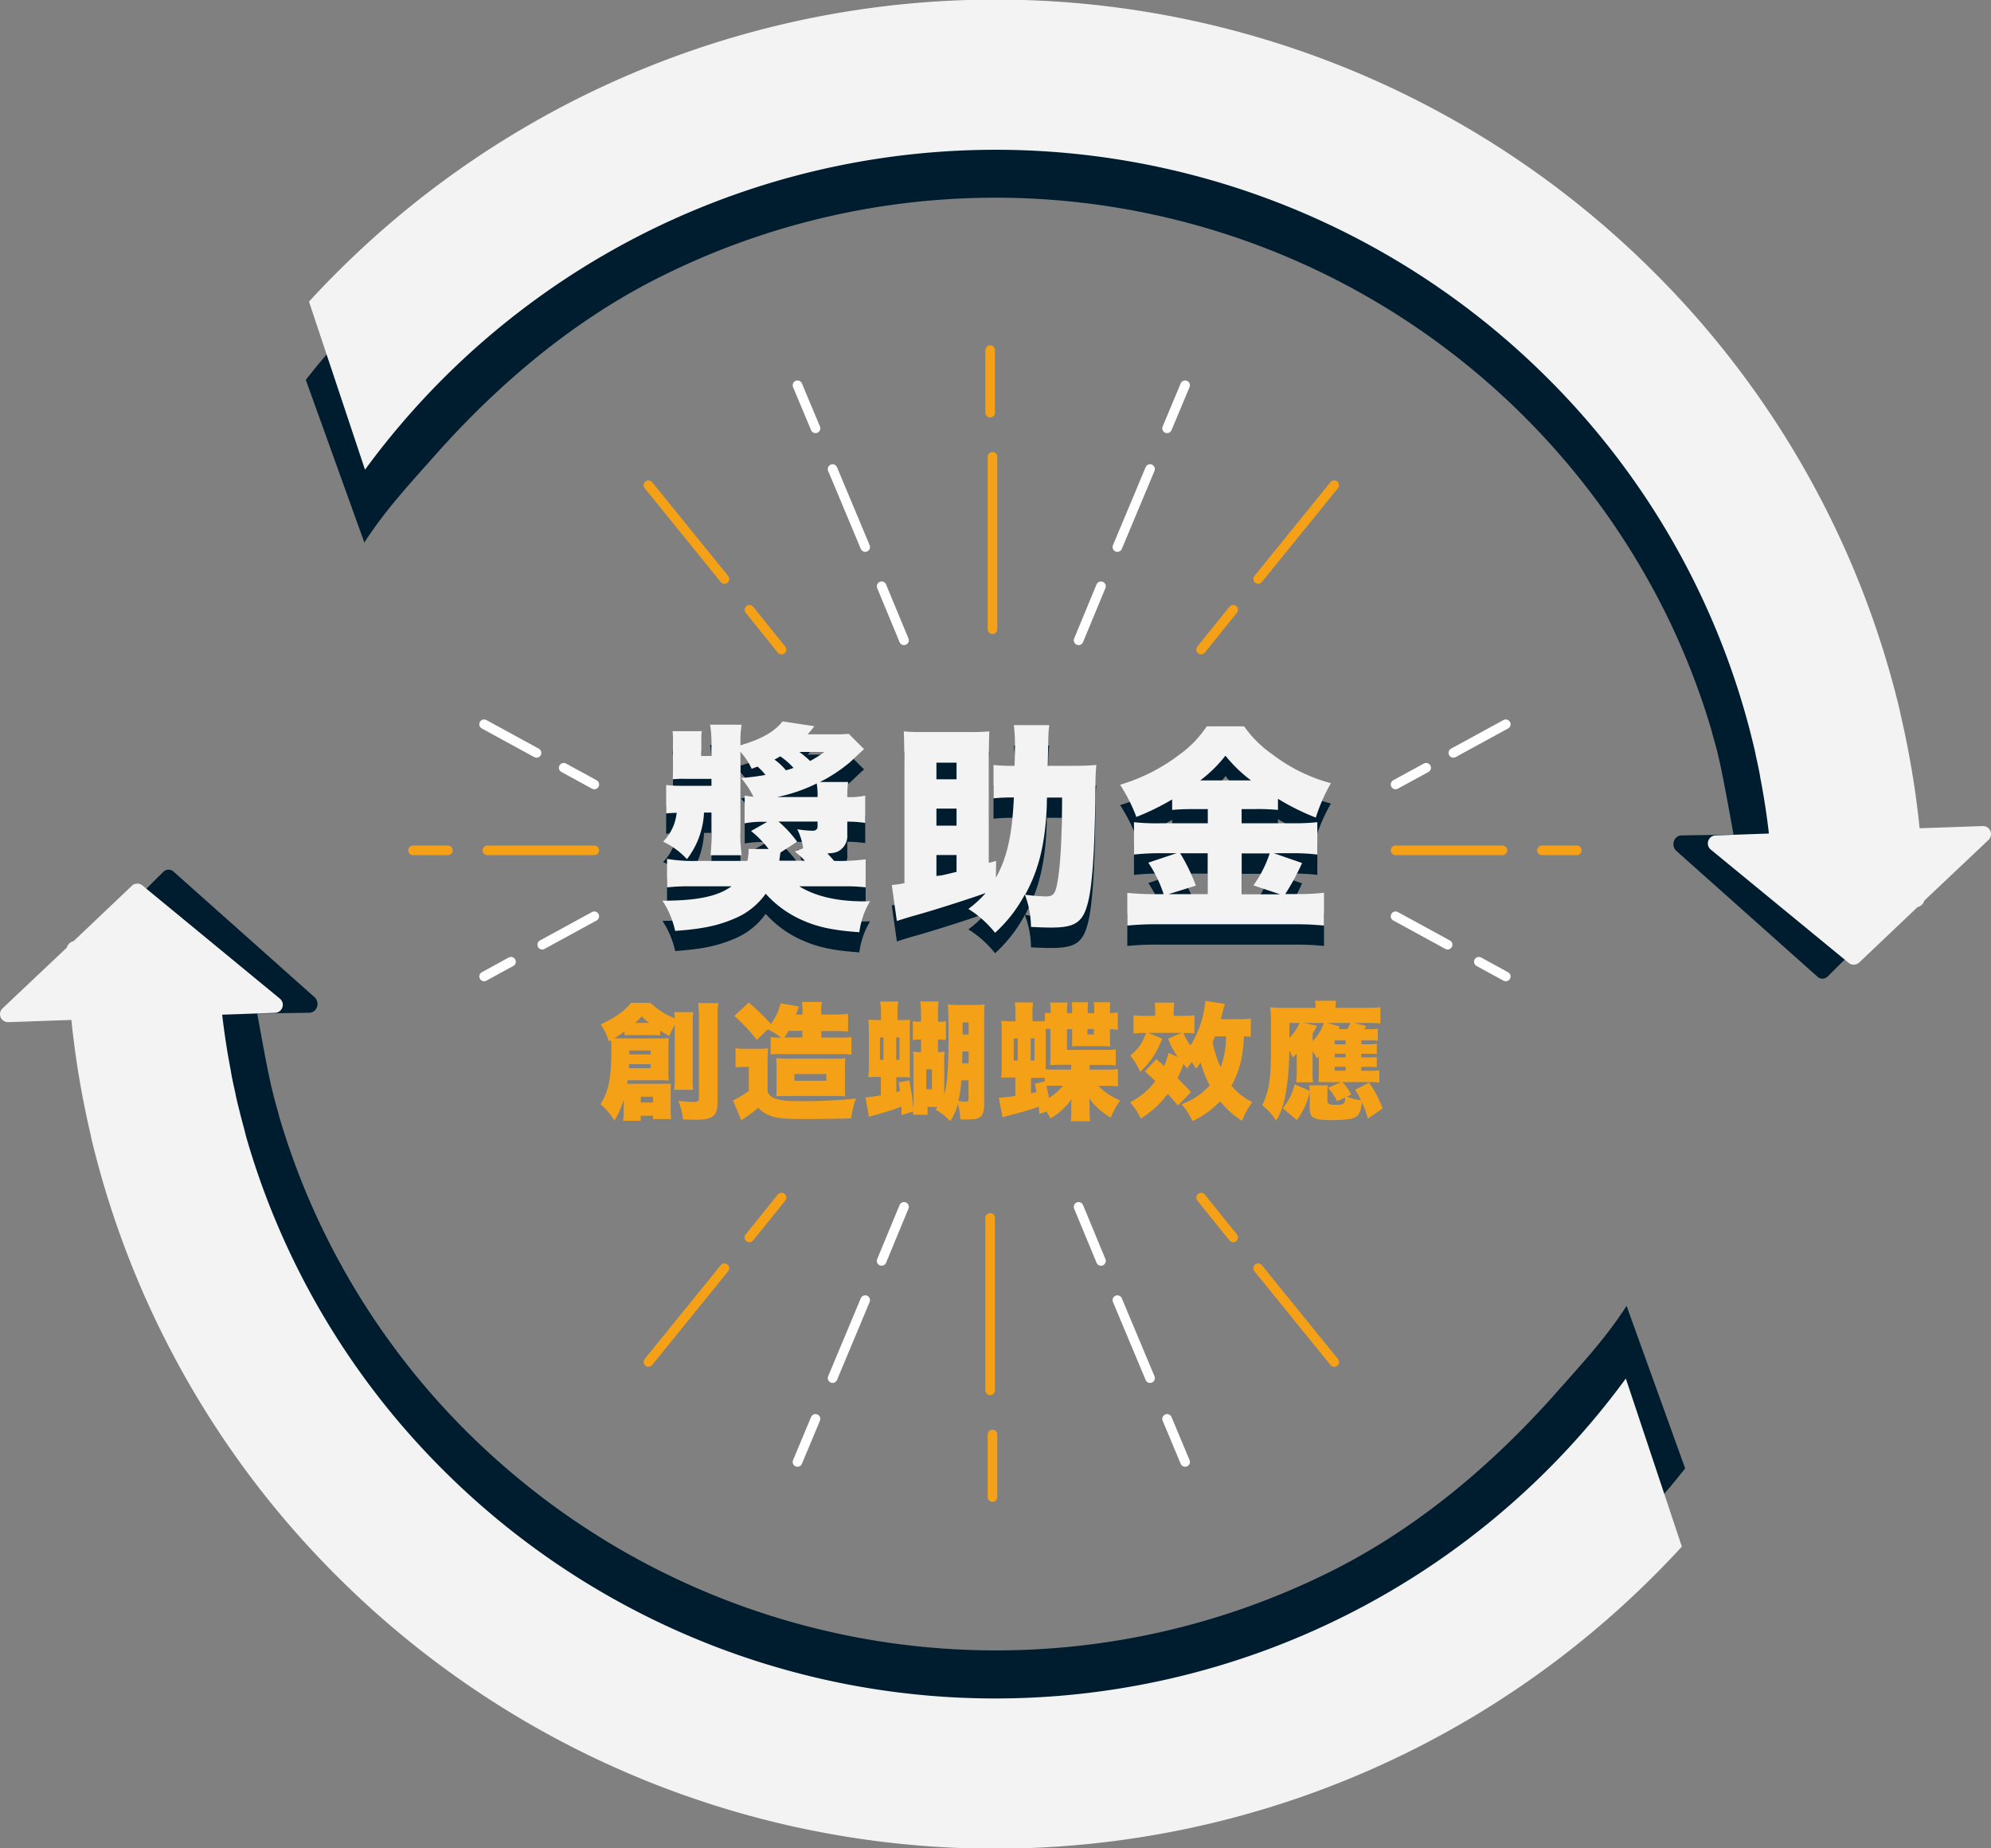 <svg xmlns="http://www.w3.org/2000/svg" viewBox="0 0 611.74 567.77"><rect x="0" y="0" width="611.74" height="567.77" fill="#808080" stroke="none"/><defs><style>.cls-1{fill:#001d2f;}.cls-2{fill:#f5a117;}.cls-3{fill:#f2f3f2;}.cls-4,.cls-5{fill:none;stroke-linecap:round;stroke-linejoin:round;stroke-width:2.95px;}.cls-4{stroke:#f5a117;}.cls-5{stroke:#fff;}</style></defs><title>Asset 1</title><g id="Layer_2" data-name="Layer 2"><g id="圖層_1" data-name="圖層 1"><path class="cls-1" d="M228.81,250.61c1.28.27,1.68.27,2.69.41a24.55,24.55,0,0,0-3.83-5.78,70.22,70.22,0,0,0,7.53-.94,22.88,22.88,0,0,0-2.42-2.56l-1.82.67a20.78,20.78,0,0,0-3.43-5.17v24.47a45.17,45.17,0,0,0,.34,7.25h-9.54a69.35,69.35,0,0,0,.27-7.73v-5.37h-2.29a25.29,25.29,0,0,1-5.24,14.31,23.47,23.47,0,0,0-7.33-5.37,14.82,14.82,0,0,0,4.17-8.88c-1.41.07-1.82.07-3.23.21v-8.74c2.15.27,3.16.27,9.41.27h4.51v-2.15h-8.34a27.46,27.46,0,0,0-3.56.13c.07-.94.07-1.54.07-2.82v-9.35a14.09,14.09,0,0,0-.14-2.62h9a12.64,12.64,0,0,0-.14,2.62v5h3.1v-2.69a35.36,35.36,0,0,0-.41-6.92h9.68a33.87,33.87,0,0,0-.34,6.32c6.32-1.82,10.56-4.24,12.91-7.33l9.81,1.48c-.4.47-.4.47-1.14,1.41-.2.27-.47.54-.94,1.07h9.14c1.08,0,1.55,0,3.5-.13l4.7,4.7c-.67.54-.67.54-4.23,3.9a46.94,46.94,0,0,1-9.35,6.19h8.67a34.05,34.05,0,0,0-.26,4.64h.4a20.68,20.68,0,0,0,5.11-.48V259a35.37,35.37,0,0,0-5.11-.41h-.4v4a5.31,5.31,0,0,1-2.22,4.77c-1,.67-1.75.87-3.9,1,.87.94,1.21,1.28,2.08,2.28a63.25,63.25,0,0,0,9.68-.47v8.61c-2-.2-3.7-.34-5.38-.34H245.55c5,3.09,11.63,4.64,19.89,4.64.47,0,1.08,0,1.89-.07a24.89,24.89,0,0,0-3.3,9.55c-7.86-.54-12.63-1.55-17.2-3.57a32.55,32.55,0,0,1-11.57-8.26,22.14,22.14,0,0,1-9.34,7.53c-5.24,2.28-10,3.29-18.48,3.89a27.29,27.29,0,0,0-3.9-9.27c10.69,0,17-1.35,21.24-4.44H211.13c-2.08,0-4.1.14-6.18.34V270a49.38,49.38,0,0,0,9.81.6h14.86a13.72,13.72,0,0,0,.4-3A2.68,2.68,0,0,0,230,267h6.19a31.22,31.22,0,0,0-5.38-5.51l5-2.83h-.87a29.65,29.65,0,0,0-6.12.47Zm15-8.46a20.63,20.63,0,0,0-4.1-3.57c-.74.47-1,.61-1.75,1a18,18,0,0,1,3.5,3.3A21,21,0,0,0,243.8,242.15Zm7.39,8.94a22.78,22.78,0,0,0-.26-4.17,49.85,49.85,0,0,1-12.17,4.17Zm-11.42,17.07c-.14,1.07-.2,1.48-.34,2.48h7.87a35.21,35.21,0,0,0-3.1-2.82l2.56-1a18.45,18.45,0,0,0-1.82-5.84,32.78,32.78,0,0,0,4.71.47c1,0,1.54-.47,1.54-1.28v-1.55h-12a35.61,35.61,0,0,1,5.72,6.19Zm5.85-30.92a38.51,38.51,0,0,1,3.29,2.75,32.23,32.23,0,0,0,4.37-2.75Z"/><path class="cls-1" d="M306,275.89c3.5-6.39,5-13.24,5.51-24.67a60.13,60.13,0,0,0-6.25.27V241.27a56,56,0,0,0,6.45.27c.07-1.34.07-2.42.07-3.09.07-1.68.07-2.76.07-3.36a51.15,51.15,0,0,0-.34-6.05h10.89c-.27,2-.27,2-.47,12.5h7c3.56,0,5.51-.07,7.93-.27a59,59,0,0,0-.27,6.72c-.2,19.16-.94,30.32-2.35,35.69-1.54,5.92-3.9,7.53-11.22,7.53-1.89,0-4-.07-6.25-.2a28.16,28.16,0,0,0-1.89-9.95,43.32,43.32,0,0,1-9.14,11.77,32.42,32.42,0,0,0-8.2-7.33,32.24,32.24,0,0,0,5.31-4.91c-4.17,1.55-16.73,5.58-22.51,7.13-2,.6-2.49.74-4.78,1.48L274,278.11a31.66,31.66,0,0,0,3.83-.54V238.18c0-3.7-.07-5.44-.13-7.26a47.47,47.47,0,0,0,4.77.2h16.74c1.94,0,3.22-.07,4.77-.2-.07,1.48-.14,3.16-.14,7.26v33.14l2.22-.61Zm-12.1-30.25v-5.11h-6.18v5.11Zm0,14.25v-5.24h-6.18v5.24Zm-6.18,15.59c2-.4,2.89-.6,6.18-1.41V268.9h-6.18Zm33.94-24.26c-.06.94-.06,1.68-.06,2.15-.41,11.7-2.42,20-6.66,27.69a57.4,57.4,0,0,0,6.25.54c2.35,0,3-.67,3.63-4.17.94-5.1,1.41-13,1.48-26.21Z"/><path class="cls-1" d="M367.07,254.78c-2.62,0-4.64.07-6.92.27v-3.23a74.67,74.67,0,0,1-11,5.38,50.45,50.45,0,0,0-5-9.88,56.62,56.62,0,0,0,18.08-9.14,33.33,33.33,0,0,0,8.54-8.81h11.49a35.27,35.27,0,0,0,8.67,8.61,51.93,51.93,0,0,0,18,8.87,52.24,52.24,0,0,0-4.64,10.55,71.19,71.19,0,0,1-11.63-5.78v3.43a67.55,67.55,0,0,0-7-.27h-4.17v4.37h15.33a63.59,63.59,0,0,0,7.93-.34v9.95a59.56,59.56,0,0,0-8.07-.4H391.4l8.67,3a74.36,74.36,0,0,1-5.17,9.55h3.49a72,72,0,0,0,8.41-.4v10.08a86.16,86.16,0,0,0-8.68-.41H355.51a90,90,0,0,0-9.14.41V280.53a87.93,87.93,0,0,0,9.07.4h2.09a39,39,0,0,0-4.71-9.68l8.67-2.89h-5a68.37,68.37,0,0,0-8.07.4v-9.95a61.08,61.08,0,0,0,8.14.34H371.1v-4.37Zm4,13.58h-8.46a57.21,57.21,0,0,1,4.83,9.95l-8.4,2.62h12ZM384.41,246a42.55,42.55,0,0,1-7.86-7.6,41.68,41.68,0,0,1-7.73,7.6Zm8.94,35-8.2-2.76a36.46,36.46,0,0,0,5-9.81h-8.61v12.57Z"/><path class="cls-2" d="M191.63,337.83a26.69,26.69,0,0,1-2.83,6.39,20.23,20.23,0,0,0-4.29-5c2.51-4.06,3.33-8,3.33-16.6,0-1.32,0-2.21-.08-3.1-.27.12-.35.19-.7.35a19,19,0,0,0-2.48-5.19c4.34-2,7.28-4.1,9.33-6.62h5.93a22.94,22.94,0,0,0,7.47,4.76c0-.81-.08-1.2-.16-1.89H213a30.59,30.59,0,0,0-.16,3.83v16.14a23.64,23.64,0,0,0,.16,3.87h-5.89a24.45,24.45,0,0,0,.2-3.91V314.84a30.91,30.91,0,0,0-1.67,3.4c-1.28-.69-1.78-1-2.78-1.62v1.43c-.82,0-1.4-.08-2.21-.08h-6.47a16.78,16.78,0,0,0-2.28.08v-1.2c-1.08.77-1.94,1.39-3.17,2.13,1.27,0,1.43,0,2.74,0h10.88c1.55,0,2.17,0,3.14-.12-.08.89-.12,1.74-.12,2.9V329a20.27,20.27,0,0,0,.12,2.94c-1.13-.08-1.63-.08-2.52-.08H192.87c-.08.54-.12.74-.16,1.08h10.84c1,0,1.67,0,2.6-.07-.08.89-.08,1.62-.08,2.75v5.14a21.84,21.84,0,0,0,.15,3h-5.57v-1h-3.79v1.55h-5.42a16.91,16.91,0,0,0,.19-3Zm1.66-10.92c0,.55,0,.66-.07,1.24h6.69v-1.24Zm6.62-3v-1.2h-6.54v1.2Zm-.46-9.67a15.93,15.93,0,0,1-2.28-2.05,20.8,20.8,0,0,1-2,2.05Zm-2.56,24.46h3.76V336.9h-3.76Zm23.81-30.54a26.47,26.47,0,0,0-.23,4.68v25.63c0,4.41-1.36,5.5-6.85,5.5-.62,0-.66,0-3.8-.12a18.62,18.62,0,0,0-1.39-5.69,35.41,35.41,0,0,0,4.49.35c1.47,0,1.82-.23,1.82-1.16V313.06a38.46,38.46,0,0,0-.23-4.92Z"/><path class="cls-2" d="M226,322a19.82,19.82,0,0,0,3.21.19H233a24.71,24.71,0,0,0,3-.15,41.91,41.91,0,0,0-.15,4.37v9.1a4,4,0,0,0,2.32,1.93c1.51.58,3.6.82,7.13.82a146.2,146.2,0,0,0,17.69-.82,25.36,25.36,0,0,0-1.44,6.12c-3.44.12-8,.19-13.93.19-7.09,0-9.29-.23-11.62-1.28a8.24,8.24,0,0,1-3-2.2,37.15,37.15,0,0,1-4.1,3.1c-.31.23-.73.5-1.12.81L225.19,338a7.53,7.53,0,0,0,1.2-.54c.12-.08.35-.2.74-.43a31.22,31.22,0,0,0,2.94-1.9v-7.39h-1.63a20.34,20.34,0,0,0-2.43.19Zm4.06-14a60.49,60.49,0,0,1,6.77,6.58,16.68,16.68,0,0,0,3-6.38l5.62,1-.27.82c0,.07-.31.89-.62,1.66h2V311a16.88,16.88,0,0,0-.19-3.21h6.15a16.36,16.36,0,0,0-.19,3.21v.66H256a34.74,34.74,0,0,0,4.57-.23v5.46a41.69,41.69,0,0,0-4.34-.16h-3.87v2H258a26.27,26.27,0,0,0,3.6-.16V324a27.1,27.1,0,0,0-3.6-.19H239.9c-1.16,0-2.05,0-3.13.11v-5.34a22.32,22.32,0,0,0,3.25.16,20.27,20.27,0,0,0-4.14-2.52l-3.33,3.21a56.8,56.8,0,0,0-6.93-7.35Zm11.46,28.69a22.15,22.15,0,0,0-3,.11c.08-.92.08-.92.08-6.73v-1.67a29.63,29.63,0,0,0-.12-3.32c1,.07,2.21.11,4.3.11h13c1.85,0,2.86,0,3.94-.11-.07.92-.11,1.58-.11,4.1v3.95a36.52,36.52,0,0,0,.08,3.67,31.32,31.32,0,0,0-3.6-.11Zm5-18v-2H242.3c-.5.85-.73,1.2-1.27,2ZM244.08,332h9.8v-2.06h-9.8Z"/><path class="cls-2" d="M285,340v2.44h-4.45c0-.12,0-.43,0-1l-3.56,1.12c0-1.32,0-1.82-.08-2.59a86.54,86.54,0,0,1-8.6,2.71,7.79,7.79,0,0,0-1.31.42l-1.09-6a34.7,34.7,0,0,0,4.73-.66v-5.61c-2.13,0-2.87,0-3.84.12a41.56,41.56,0,0,0,.16-4.38v-9c0-2.09,0-2.86-.16-4.33,1.28.07,2.33.11,3.88.11v-1.39a25.86,25.86,0,0,0-.24-4.3h5.54a26.56,26.56,0,0,0-.19,4.3v1.39a32.53,32.53,0,0,0,3.83-.11c-.08,1-.08,1.54-.08,3.94V327c0,2.52,0,3.06.08,4a31.13,31.13,0,0,0-3.22-.08H275.4v4.57a2.29,2.29,0,0,1,.66-.2l.46-.15c-.15-1.12-.31-2-.42-2.63l3.29-.62a84.24,84.24,0,0,1,1.28,9.06c0-1.2,0-2.09,0-2.67V326.84c0-1.59,0-2.91-.11-3.76a18.7,18.7,0,0,0,2.09.12H283v-3.87h-.89a9.44,9.44,0,0,0-1.63.15v-5.77a1.41,1.41,0,0,1,.24,0,5.44,5.44,0,0,0,1.39.16H283v-2a24,24,0,0,0-.27-4.22h5.65a30.24,30.24,0,0,0-.19,4.22v2h.69a12.94,12.94,0,0,0,1.75-.16v5.73a2.37,2.37,0,0,1-.55,0c-.27,0-1-.11-1.16-.11h-.73v3.87a13.88,13.88,0,0,0,2.05-.16,24,24,0,0,0-.12,3.33v9.8c.93-2.83,1.32-8.09,1.32-18.51,0-5-.08-7.28-.23-9.1a29,29,0,0,0,3.25.16h5.07a16,16,0,0,0,3-.16c-.08,1.05-.15,2.79-.15,4.19v26.51c0,2.21-.47,3.45-1.4,4s-2,.62-4.26.62c-.31,0-.69,0-1.62,0a21.75,21.75,0,0,0-.78-4.76,17.74,17.74,0,0,1-2.36,5.3,17.28,17.28,0,0,0-4.57-3.56c.31-.35.47-.54.66-.77Zm-14.63-21.29v6.85h1.08v-6.85Zm5,6.85h1v-6.85h-1Zm9.25,9.06h1.71V328.5h-1.71Zm10.76-2.75a39.68,39.68,0,0,1-.92,6.35,14,14,0,0,0,2.2.19c.7,0,.93-.15.93-.73v-5.81Zm.24-5.23h2V323h-1.93Zm2-8.86V314.1h-1.86v3.72Z"/><path class="cls-2" d="M337.46,333.57a19.76,19.76,0,0,0,6.73,4.49,22.67,22.67,0,0,0-2.9,5.27,21.52,21.52,0,0,1-6.58-5.85c0,1.16.07,1.59.07,2.09v2.21a15.66,15.66,0,0,0,.16,2.67H329a17.72,17.72,0,0,0,.15-2.79v-2c0-.54,0-1.28.08-2a20.18,20.18,0,0,1-6.51,5.92,18.74,18.74,0,0,0-1.16-2.13l-2.2.73c-.08-1.12-.12-1.39-.2-2.2-2.05.73-6.27,2-8.9,2.63a18.22,18.22,0,0,0-2.21.62l-1.16-6a37.85,37.85,0,0,0,5.07-.58v-5.65h-.58c-1.55,0-2.75,0-3.75.11.11-1.31.15-2.36.15-4.53V318c0-2,0-3.17-.15-4.41a35,35,0,0,0,3.71.15H312v-1.51a28.34,28.34,0,0,0-.19-4.29h5.61a28,28,0,0,0-.19,4.29v1.51h.35c2,0,2.71,0,3.48-.07v-2.56a16.28,16.28,0,0,0,1.74.12,21.19,21.19,0,0,0-.15-3.26H328a20.33,20.33,0,0,0-.15,3.26h1.58v-.82a21,21,0,0,0-.11-2.51h5a13,13,0,0,0-.12,2.2v1.13h2v-1.13a13.64,13.64,0,0,0-.12-2.2h5.07a21.44,21.44,0,0,0-.11,2.51v.82a21,21,0,0,0,2.4-.2v5.31a18.82,18.82,0,0,0-2.4-.2v2.56a27.13,27.13,0,0,0,.11,2.78c-.81-.07-1.7-.11-2.71-.11h-6.19c-1,0-2.25,0-2.9.11a17.63,17.63,0,0,0,.07-2.28v-3.06h-1.58v6.39h10.56a42.53,42.53,0,0,0,4.42-.15v4.91a37.7,37.7,0,0,0-4.38-.15h-3.64v1.43h4.84a31.71,31.71,0,0,0,3.84-.16v5.35a26,26,0,0,0-3.84-.2Zm-26-14.55v6.77h1.24V319Zm6.39,6.77V319h-1.16v6.77ZM321,331.1c-.62,0-1.39,0-2.86,0h-1.36v4.8c1.12-.27,1.12-.27,1.71-.43-.2-.93-.28-1.32-.51-2.55l3-.7Zm8.13-4h-2.94c-1.82,0-2.4,0-3.56.11a17.63,17.63,0,0,0,.11-2.67v-8.44c-.69,0-.69,0-1.43,0V328.5c.62,0,1.24.08,2.75.08h5.07Zm-5.07,6.42c-1.08,0-2.13,0-2.55.08.42,1.78.46,1.9.81,3.68a18.85,18.85,0,0,0,4.33-3.76Zm10.06-17.42v1.67h2v-1.67Z"/><path class="cls-2" d="M384.3,318.51c-.74-.07-1-.11-2.09-.15a43.17,43.17,0,0,1-.66,6.31,28.67,28.67,0,0,1-3.18,8.83,18.76,18.76,0,0,0,6.43,5.07,22.07,22.07,0,0,0-3.17,5.73,27,27,0,0,1-6.74-6,29.44,29.44,0,0,1-8.48,6.12,22,22,0,0,0-3.37-5.22,20.92,20.92,0,0,0,8.64-5.77,38,38,0,0,1-2.79-7l-1.39,1.86-1.32-2.05a15.86,15.86,0,0,0-1.39,2c-.55-.66-.74-.85-1.17-1.36a37,37,0,0,1-1.82,4.3c1.36,1.35,2.13,2.13,4.11,4.34l-4,4.1c-1.51-1.78-2-2.4-3.1-3.6a30.2,30.2,0,0,1-8.32,7.59,19.39,19.39,0,0,0-3.29-5,21.73,21.73,0,0,0,7.78-6.5c-1-1-1.08-1-3.21-3l3.52-3.75,2.4,2.09a22.84,22.84,0,0,0,1.35-4l2.83,1.24a27.36,27.36,0,0,1-3-5.61l4.18-1.79H352.75l4.37,1.79c-2.09,4.91-3.52,7-6.77,10.18a22.2,22.2,0,0,0-3.06-5,14.15,14.15,0,0,0,3.83-4.56,22.8,22.8,0,0,0,1-2.37h-.27a32.82,32.82,0,0,0-3.56.16v-5.61a27.85,27.85,0,0,0,3.79.19h2.86v-.85a23.55,23.55,0,0,0-.15-3.22h6a25.93,25.93,0,0,0-.16,3.22v.85h2.48a28.12,28.12,0,0,0,3.87-.19v5.53c-1.27-.08-1.51-.08-3.36-.08a16.59,16.59,0,0,0,2.16,3.87,31.29,31.29,0,0,0,4.57-13.74l6,.93a16.89,16.89,0,0,0-.58,2.09c-.27,1.05-.42,1.67-.7,2.6h5.58a20.27,20.27,0,0,0,3.68-.2Zm-11-.15a13.32,13.32,0,0,1-.73,1.74,33.37,33.37,0,0,0,2.48,7.78,27.68,27.68,0,0,0,1.66-9.52Z"/><path class="cls-2" d="M406.79,332.41h-1.71a23.38,23.38,0,0,0,.12-2.63v-5.19l-.58.51a14.23,14.23,0,0,0-1.32-2.1v6a18.81,18.81,0,0,0,.16,3.48h-5.23a26.88,26.88,0,0,0,.2-4v-2c0-1.05,0-1.78,0-2.87-.27.31-.69.74-1.23,1.28-.51-1.16-.66-1.51-1.05-2.28a86.45,86.45,0,0,1-.7,10.64c-.66,5.11-1.58,8.09-3.36,11a18.26,18.26,0,0,0-4.26-4.73,23.12,23.12,0,0,0,2.13-6.89c.42-2.75.54-5.11.54-11.42,0-2.13,0-4.06,0-5.65v-1.78a29.59,29.59,0,0,0-.24-4.34c1.48.12,2.25.16,4.49.16h9.45a10.84,10.84,0,0,0-.15-2.17h6.5a8.48,8.48,0,0,0-.19,2.17h9.83c1.62,0,2.75-.08,3.95-.19v5a34.57,34.57,0,0,0-4-.15h-4l3.64.92a1.42,1.42,0,0,1-.31.51c-.11.19-.15.23-.27.46h1.86a14.85,14.85,0,0,0,2.28-.11v3.67a16.3,16.3,0,0,0-2.28-.11h-2.79v1.2h2.29a11.71,11.71,0,0,0,2.47-.2v3.22a21.79,21.79,0,0,0-2.47-.12h-2.29v1.12h2.29a15.84,15.84,0,0,0,2.47-.11v3.13a22.51,22.51,0,0,0-2.47-.11h-2.29v1.2h2.79a21.31,21.31,0,0,0,2.75-.12v3.76a20.83,20.83,0,0,0-2.75-.16h-8.63a15.17,15.17,0,0,1,2.75,3.87l-1.32.58a15.09,15.09,0,0,0,4.3,1.13,23,23,0,0,0-1.78-3.22l4.29-2.2a35,35,0,0,1,4.15,7.93l-4.53,3.14a35,35,0,0,0-1.82-5c-.31,2.52-.74,3.64-1.75,4.38-.73.54-1.78.77-3.75.93-1,.08-2.56.15-3.56.15-5.69,0-7-.65-7-3.44v-5.23a22.24,22.24,0,0,1-3.95,8.67l-4.33-3.67a18.21,18.21,0,0,0,3.67-7.32l4.61,2a10.71,10.71,0,0,0-.19-1.7H408a18.16,18.16,0,0,0-.16,2.67v2c0,1.05.54,1.32,2.67,1.32,2.4,0,2.75-.27,2.83-2.24l-2.52,1.12a19.61,19.61,0,0,0-2.75-4.14l3.91-1.67Zm-10.61-18.15v4.56a17.11,17.11,0,0,0,2.32-3,9.9,9.9,0,0,0,.78-1.58Zm7.12,5.53a13.41,13.41,0,0,0,3.45-5.53h-6.12l4,.85a13.74,13.74,0,0,1-1.32,2.36Zm8.36-4.41c-.23.54-.23.54-.34.77h2.59a9.12,9.12,0,0,0,1-1.89H408Zm1.79,4.22h-3.37v1.2h3.37Zm0,4.1h-3.37v1.12h3.37Zm-3.37,4v1.2h3.37v-1.2Z"/><path class="cls-3" d="M228.81,244.37a24.82,24.82,0,0,0,2.69.4,24.55,24.55,0,0,0-3.83-5.78,67.74,67.74,0,0,0,7.53-.94,21.93,21.93,0,0,0-2.42-2.55c-.94.33-.94.33-1.82.67a20.64,20.64,0,0,0-3.43-5.18v24.47a45.32,45.32,0,0,0,.34,7.26h-9.54a69.58,69.58,0,0,0,.27-7.73v-5.38h-2.29a25.32,25.32,0,0,1-5.24,14.32,23.52,23.52,0,0,0-7.33-5.38,14.79,14.79,0,0,0,4.17-8.87c-1.41.07-1.82.07-3.23.2v-8.74c2.15.27,3.16.27,9.41.27h4.51v-2.15h-8.34a27.46,27.46,0,0,0-3.56.13c.07-.94.07-1.54.07-2.82v-9.34a14,14,0,0,0-.14-2.62h9a12.64,12.64,0,0,0-.14,2.62v5h3.1v-2.69a35.48,35.48,0,0,0-.41-6.92h9.68a33.87,33.87,0,0,0-.34,6.32c6.32-1.82,10.56-4.24,12.91-7.33l9.81,1.48c-.4.47-.4.47-1.14,1.41-.2.27-.47.54-.94,1.08h9.14c1.08,0,1.55,0,3.5-.14l4.7,4.71c-.67.54-.67.54-4.23,3.9a46.93,46.93,0,0,1-9.35,6.18h8.67a34.15,34.15,0,0,0-.26,4.64h.4a21.26,21.26,0,0,0,5.11-.47v8.4a35.28,35.28,0,0,0-5.11-.4h-.4v4a5.31,5.31,0,0,1-2.22,4.77c-1,.68-1.75.88-3.9,1,.87.94,1.21,1.28,2.08,2.29a64.61,64.61,0,0,0,9.68-.47v8.6a53.89,53.89,0,0,0-5.38-.33H245.55c5,3.09,11.63,4.63,19.89,4.63.47,0,1.08,0,1.89-.06a24.91,24.91,0,0,0-3.3,9.54c-7.86-.54-12.63-1.55-17.2-3.56a32.69,32.69,0,0,1-11.57-8.27,22,22,0,0,1-9.34,7.53c-5.24,2.28-10,3.29-18.48,3.9a27.35,27.35,0,0,0-3.9-9.28c10.69,0,17-1.34,21.24-4.43H211.13c-2.08,0-4.1.13-6.18.33v-8.74a49.18,49.18,0,0,0,9.81.61h14.86a13.88,13.88,0,0,0,.4-3,2.68,2.68,0,0,0-.07-.67h6.19a31.22,31.22,0,0,0-5.38-5.51l5-2.82h-.87a29,29,0,0,0-6.12.47Zm15-8.47a20.58,20.58,0,0,0-4.1-3.56c-.74.47-1,.6-1.75,1a17.69,17.69,0,0,1,3.5,3.29A19.12,19.12,0,0,0,243.8,235.9Zm7.39,8.94a22.92,22.92,0,0,0-.26-4.17,49,49,0,0,1-12.17,4.17Zm-11.42,17.07c-.14,1.08-.2,1.48-.34,2.49h7.87a33.71,33.71,0,0,0-3.1-2.82l2.56-1a18.43,18.43,0,0,0-1.82-5.85,31.37,31.37,0,0,0,4.71.47c1,0,1.54-.47,1.54-1.28v-1.54h-12a35.48,35.48,0,0,1,5.72,6.18ZM245.62,231a36.77,36.77,0,0,1,3.29,2.76,31.53,31.53,0,0,0,4.37-2.76Z"/><path class="cls-3" d="M306,269.64c3.5-6.38,5-13.24,5.51-24.67a60.13,60.13,0,0,0-6.25.27V235a56.35,56.35,0,0,0,6.45.26c.07-1.34.07-2.42.07-3.09.07-1.68.07-2.75.07-3.36a51.29,51.29,0,0,0-.34-6.05h10.89c-.27,2-.27,2-.47,12.5h7c3.56,0,5.51-.06,7.93-.26a58.86,58.86,0,0,0-.27,6.72c-.2,19.15-.94,30.31-2.35,35.69-1.54,5.91-3.9,7.53-11.22,7.53-1.89,0-4-.07-6.25-.21a28.06,28.06,0,0,0-1.89-9.94,43.43,43.43,0,0,1-9.14,11.76,32.42,32.42,0,0,0-8.2-7.33,32.69,32.69,0,0,0,5.31-4.9c-4.17,1.54-16.73,5.58-22.51,7.12-2,.61-2.49.74-4.78,1.48L274,271.86a31.66,31.66,0,0,0,3.83-.54V231.93c0-3.69-.07-5.44-.13-7.26a44.29,44.29,0,0,0,4.77.21h16.74c1.94,0,3.22-.07,4.77-.21-.07,1.48-.14,3.16-.14,7.26v33.14l2.22-.6Zm-12.1-30.25v-5.1h-6.18v5.1Zm0,14.25V248.4h-6.18v5.24Zm-6.18,15.6c2-.4,2.89-.61,6.18-1.41v-5.18h-6.18ZM321.7,245c-.06.94-.06,1.68-.06,2.15-.41,11.7-2.42,20-6.66,27.7a59.47,59.47,0,0,0,6.25.53c2.35,0,3-.67,3.63-4.16.94-5.11,1.41-13,1.48-26.22Z"/><path class="cls-3" d="M367.07,248.54c-2.62,0-4.64.06-6.92.26v-3.22a75.69,75.69,0,0,1-11,5.38,50.55,50.55,0,0,0-5-9.89,56.62,56.62,0,0,0,18.08-9.14,33.31,33.31,0,0,0,8.54-8.8h11.49a35.24,35.24,0,0,0,8.67,8.6,51.75,51.75,0,0,0,18,8.87,52.57,52.57,0,0,0-4.64,10.56,72,72,0,0,1-11.63-5.78v3.42a68,68,0,0,0-7-.26h-4.17v4.36h15.33a66.33,66.33,0,0,0,7.93-.33v9.95a59.22,59.22,0,0,0-8.07-.41H391.4l8.67,3a74.81,74.81,0,0,1-5.17,9.54h3.49a69.84,69.84,0,0,0,8.41-.4v10.08a86.3,86.3,0,0,0-8.68-.4H355.51a90.26,90.26,0,0,0-9.14.4V274.28a85.19,85.19,0,0,0,9.07.4h2.09a39.14,39.14,0,0,0-4.71-9.68l8.67-2.89h-5a68.14,68.14,0,0,0-8.07.41v-9.95a61.48,61.48,0,0,0,8.14.33H371.1v-4.36Zm4,13.57h-8.46a57.57,57.57,0,0,1,4.83,9.95l-8.4,2.62h12Zm13.31-22.38a42.51,42.51,0,0,1-7.86-7.59,41.64,41.64,0,0,1-7.73,7.59Zm8.94,35-8.2-2.75a36.5,36.5,0,0,0,5-9.82h-8.61v12.57Z"/><line class="cls-4" x1="304.94" y1="140.33" x2="304.94" y2="193.3"/><line class="cls-5" x1="250.57" y1="131.58" x2="245.03" y2="118.35"/><line class="cls-5" x1="265.84" y1="168.05" x2="255.81" y2="144.09"/><line class="cls-5" x1="277.76" y1="196.7" x2="270.88" y2="180.1"/><line class="cls-4" x1="222.59" y1="177.86" x2="199.22" y2="149.04"/><line class="cls-4" x1="240.12" y1="199.55" x2="230.26" y2="187.31"/><line class="cls-4" x1="304.23" y1="107.55" x2="304.23" y2="126.78"/><line class="cls-5" x1="358.59" y1="131.58" x2="364.13" y2="118.35"/><line class="cls-5" x1="343.32" y1="168.05" x2="353.36" y2="144.09"/><line class="cls-5" x1="331.4" y1="196.7" x2="338.28" y2="180.1"/><line class="cls-4" x1="386.57" y1="177.86" x2="409.94" y2="149.04"/><line class="cls-4" x1="369.04" y1="199.55" x2="378.9" y2="187.31"/><line class="cls-4" x1="304.23" y1="427.11" x2="304.23" y2="374.14"/><line class="cls-5" x1="358.59" y1="435.87" x2="364.13" y2="449.1"/><line class="cls-5" x1="343.32" y1="399.39" x2="353.36" y2="423.35"/><line class="cls-5" x1="331.4" y1="370.74" x2="338.28" y2="387.35"/><line class="cls-4" x1="386.57" y1="389.59" x2="409.94" y2="418.4"/><line class="cls-4" x1="369.04" y1="367.9" x2="378.9" y2="380.13"/><line class="cls-4" x1="304.94" y1="459.9" x2="304.94" y2="440.66"/><line class="cls-5" x1="250.57" y1="435.87" x2="245.03" y2="449.1"/><line class="cls-5" x1="265.84" y1="399.39" x2="255.81" y2="423.35"/><line class="cls-5" x1="277.76" y1="370.74" x2="270.88" y2="387.35"/><line class="cls-4" x1="222.59" y1="389.59" x2="199.22" y2="418.4"/><line class="cls-4" x1="240.12" y1="367.9" x2="230.26" y2="380.13"/><line class="cls-4" x1="473.76" y1="261.22" x2="484.48" y2="261.22"/><line class="cls-4" x1="428.79" y1="261.22" x2="461.64" y2="261.22"/><line class="cls-5" x1="446.55" y1="231.28" x2="462.65" y2="222.49"/><line class="cls-5" x1="428.79" y1="240.98" x2="438.19" y2="235.85"/><line class="cls-5" x1="444.78" y1="290.2" x2="428.79" y2="281.47"/><line class="cls-5" x1="462.65" y1="299.96" x2="454.38" y2="295.44"/><line class="cls-4" x1="137.62" y1="261.22" x2="126.91" y2="261.22"/><line class="cls-4" x1="182.6" y1="261.22" x2="149.75" y2="261.22"/><line class="cls-5" x1="164.84" y1="231.28" x2="148.74" y2="222.49"/><line class="cls-5" x1="182.6" y1="240.98" x2="173.2" y2="235.85"/><line class="cls-5" x1="166.61" y1="290.2" x2="182.6" y2="281.47"/><line class="cls-5" x1="148.74" y1="299.96" x2="157.01" y2="295.44"/><path class="cls-1" d="M573.36,231.77h0q-1.12-5.28-2.47-10.49l-.24-.93c-.22-.88-.46-1.76-.7-2.65l-.3-1.09c-.24-.87-.48-1.73-.73-2.6-.1-.35-.2-.71-.31-1.07-.25-.88-.51-1.77-.78-2.65l-.06-.2h0A271.32,271.32,0,0,0,487.06,84.91a274.52,274.52,0,0,0-386.34,23.6c-2.83,3.17-4.1,4.88-6.77,8.16l18,50c6.45-10.06,14-18.07,22-27.13,19.77-22.2,43-41.69,69.61-54.83A230,230,0,0,1,511.33,187.48a226.5,226.5,0,0,1,10.87,25.59c.26.74.52,1.48.77,2.22.09.28.19.56.29.84.25.75.5,1.5.74,2.25l.27.81.75,2.39.21.68c.3,1,.59,2,.87,2.93l0,.14c.6,2.09,1.18,4.18,1.72,6.28a.57.57,0,0,0,0,.14c1.37,5.32,3.87,19.46,4.85,24.88l44.44-3.45C576.54,249.19,574.21,235.72,573.36,231.77Z"/><path class="cls-1" d="M602.77,256.62a2.42,2.42,0,0,0-2.28-1.68l-19.23.42,0-.52-45.86.91c0,.2,0,.4,0,.6l-18.81.28a2.53,2.53,0,0,0-2.27,1.78,2.83,2.83,0,0,0,.68,2.93L558.38,300a2.26,2.26,0,0,0,1.53.64,2.34,2.34,0,0,0,1.69-.71l18.25-18.16,2.12.2c0-.78,0-1.55,0-2.32l20.14-20A2.89,2.89,0,0,0,602.77,256.62Z"/><path class="cls-3" d="M611.55,255.27a2.47,2.47,0,0,0-2.35-1.51l-19.39.68q-.67-6.54-1.64-13h0c-.55-3.7-1.2-7.4-1.9-11.07-.06-.33-.12-.66-.19-1-.18-.94-.37-1.87-.56-2.8l-.24-1.16c-.2-.92-.39-1.83-.6-2.75-.08-.38-.16-.75-.25-1.13-.21-.94-.43-1.88-.65-2.81a1.6,1.6,0,0,0,0-.21h0A282.8,282.8,0,0,0,507.68,83.1a286.2,286.2,0,0,0-403.55,0q-4.72,4.68-9.19,9.56l17.21,51.63a240.1,240.1,0,0,1,363-28.47,236.88,236.88,0,0,1,60.95,102.89l.66,2.36.24.89c.22.8.43,1.59.64,2.39.07.29.15.58.22.86.22.85.42,1.69.63,2.54l.18.72c.25,1,.49,2.07.72,3.1a.83.83,0,0,0,0,.15c.49,2.21,1,4.42,1.39,6.65l0,.15q1.7,8.7,2.72,17.54l-16.38.57a2.46,2.46,0,0,0-1.48,4.36L568,295.78a2.43,2.43,0,0,0,1.56.56,2.48,2.48,0,0,0,1.69-.67l17.9-17a2.82,2.82,0,0,0,2.09-2L611,258A2.47,2.47,0,0,0,611.55,255.27Z"/><path class="cls-1" d="M38.37,336h0q1.13,5.28,2.47,10.5l.23.92c.23.89.47,1.77.71,2.65l.3,1.09c.23.87.48,1.74.73,2.6l.3,1.07c.26.89.52,1.77.79,2.66l.06.19h0a271.4,271.4,0,0,0,80.72,125.19A274.52,274.52,0,0,0,511,459.26c2.83-3.18,4.1-4.88,6.77-8.17l-18-49.94c-6.46,10.05-14,18.07-22,27.12-19.77,22.21-43,41.7-69.61,54.83a230.25,230.25,0,0,1-254.22-33.47,227,227,0,0,1-53.5-69.35,224.68,224.68,0,0,1-10.87-25.59c-.26-.74-.52-1.48-.77-2.22-.1-.28-.19-.56-.29-.83-.25-.75-.5-1.51-.74-2.26l-.27-.81-.75-2.39-.21-.68c-.3-1-.59-1.95-.88-2.93a.65.65,0,0,0,0-.13c-.6-2.09-1.18-4.19-1.72-6.29,0,0,0-.09,0-.14C82.46,330.69,80,316.55,79,311.13l-44.44,3.45C35.2,318.58,37.53,332.05,38.37,336Z"/><path class="cls-1" d="M9,311.15a2.4,2.4,0,0,0,2.28,1.67l19.22-.41c0,.17,0,.34,0,.52L76.37,312c0-.2,0-.4-.05-.61l18.81-.28a2.52,2.52,0,0,0,2.27-1.77,2.84,2.84,0,0,0-.68-2.94L53.36,267.79a2.29,2.29,0,0,0-1.53-.63,2.37,2.37,0,0,0-1.69.7L31.89,286l-2.12-.19c0,.77,0,1.54,0,2.32l-20.14,20A2.91,2.91,0,0,0,9,311.15Z"/><path class="cls-3" d="M.19,312.5A2.5,2.5,0,0,0,2.54,314l19.39-.68q.67,6.53,1.64,13h0q.83,5.57,1.9,11.08c.06.33.12.65.19,1,.18.93.37,1.86.56,2.8l.24,1.15c.19.92.39,1.84.6,2.75.08.38.16.76.25,1.14.21.93.42,1.87.65,2.81,0,.07,0,.14,0,.21h0a282.92,282.92,0,0,0,76.05,135.41,286.2,286.2,0,0,0,403.55,0q4.73-4.69,9.19-9.56l-17.21-51.64a240.09,240.09,0,0,1-363,28.48,236.93,236.93,0,0,1-51.26-75.58,232.94,232.94,0,0,1-9.69-27.32L75,346.69c-.08-.29-.16-.59-.25-.88l-.63-2.4c-.07-.28-.15-.57-.22-.86-.22-.84-.42-1.69-.63-2.53l-.18-.72c-.25-1-.49-2.07-.72-3.11,0-.05,0-.1,0-.14-.49-2.21-1-4.43-1.39-6.65l0-.15q-1.69-8.7-2.72-17.54l16.38-.58A2.46,2.46,0,0,0,86,306.78L43.75,272a2.49,2.49,0,0,0-1.56-.56,2.44,2.44,0,0,0-1.69.68l-17.9,17a2.83,2.83,0,0,0-2.09,2L.77,309.77A2.46,2.46,0,0,0,.19,312.5Z"/></g></g></svg>